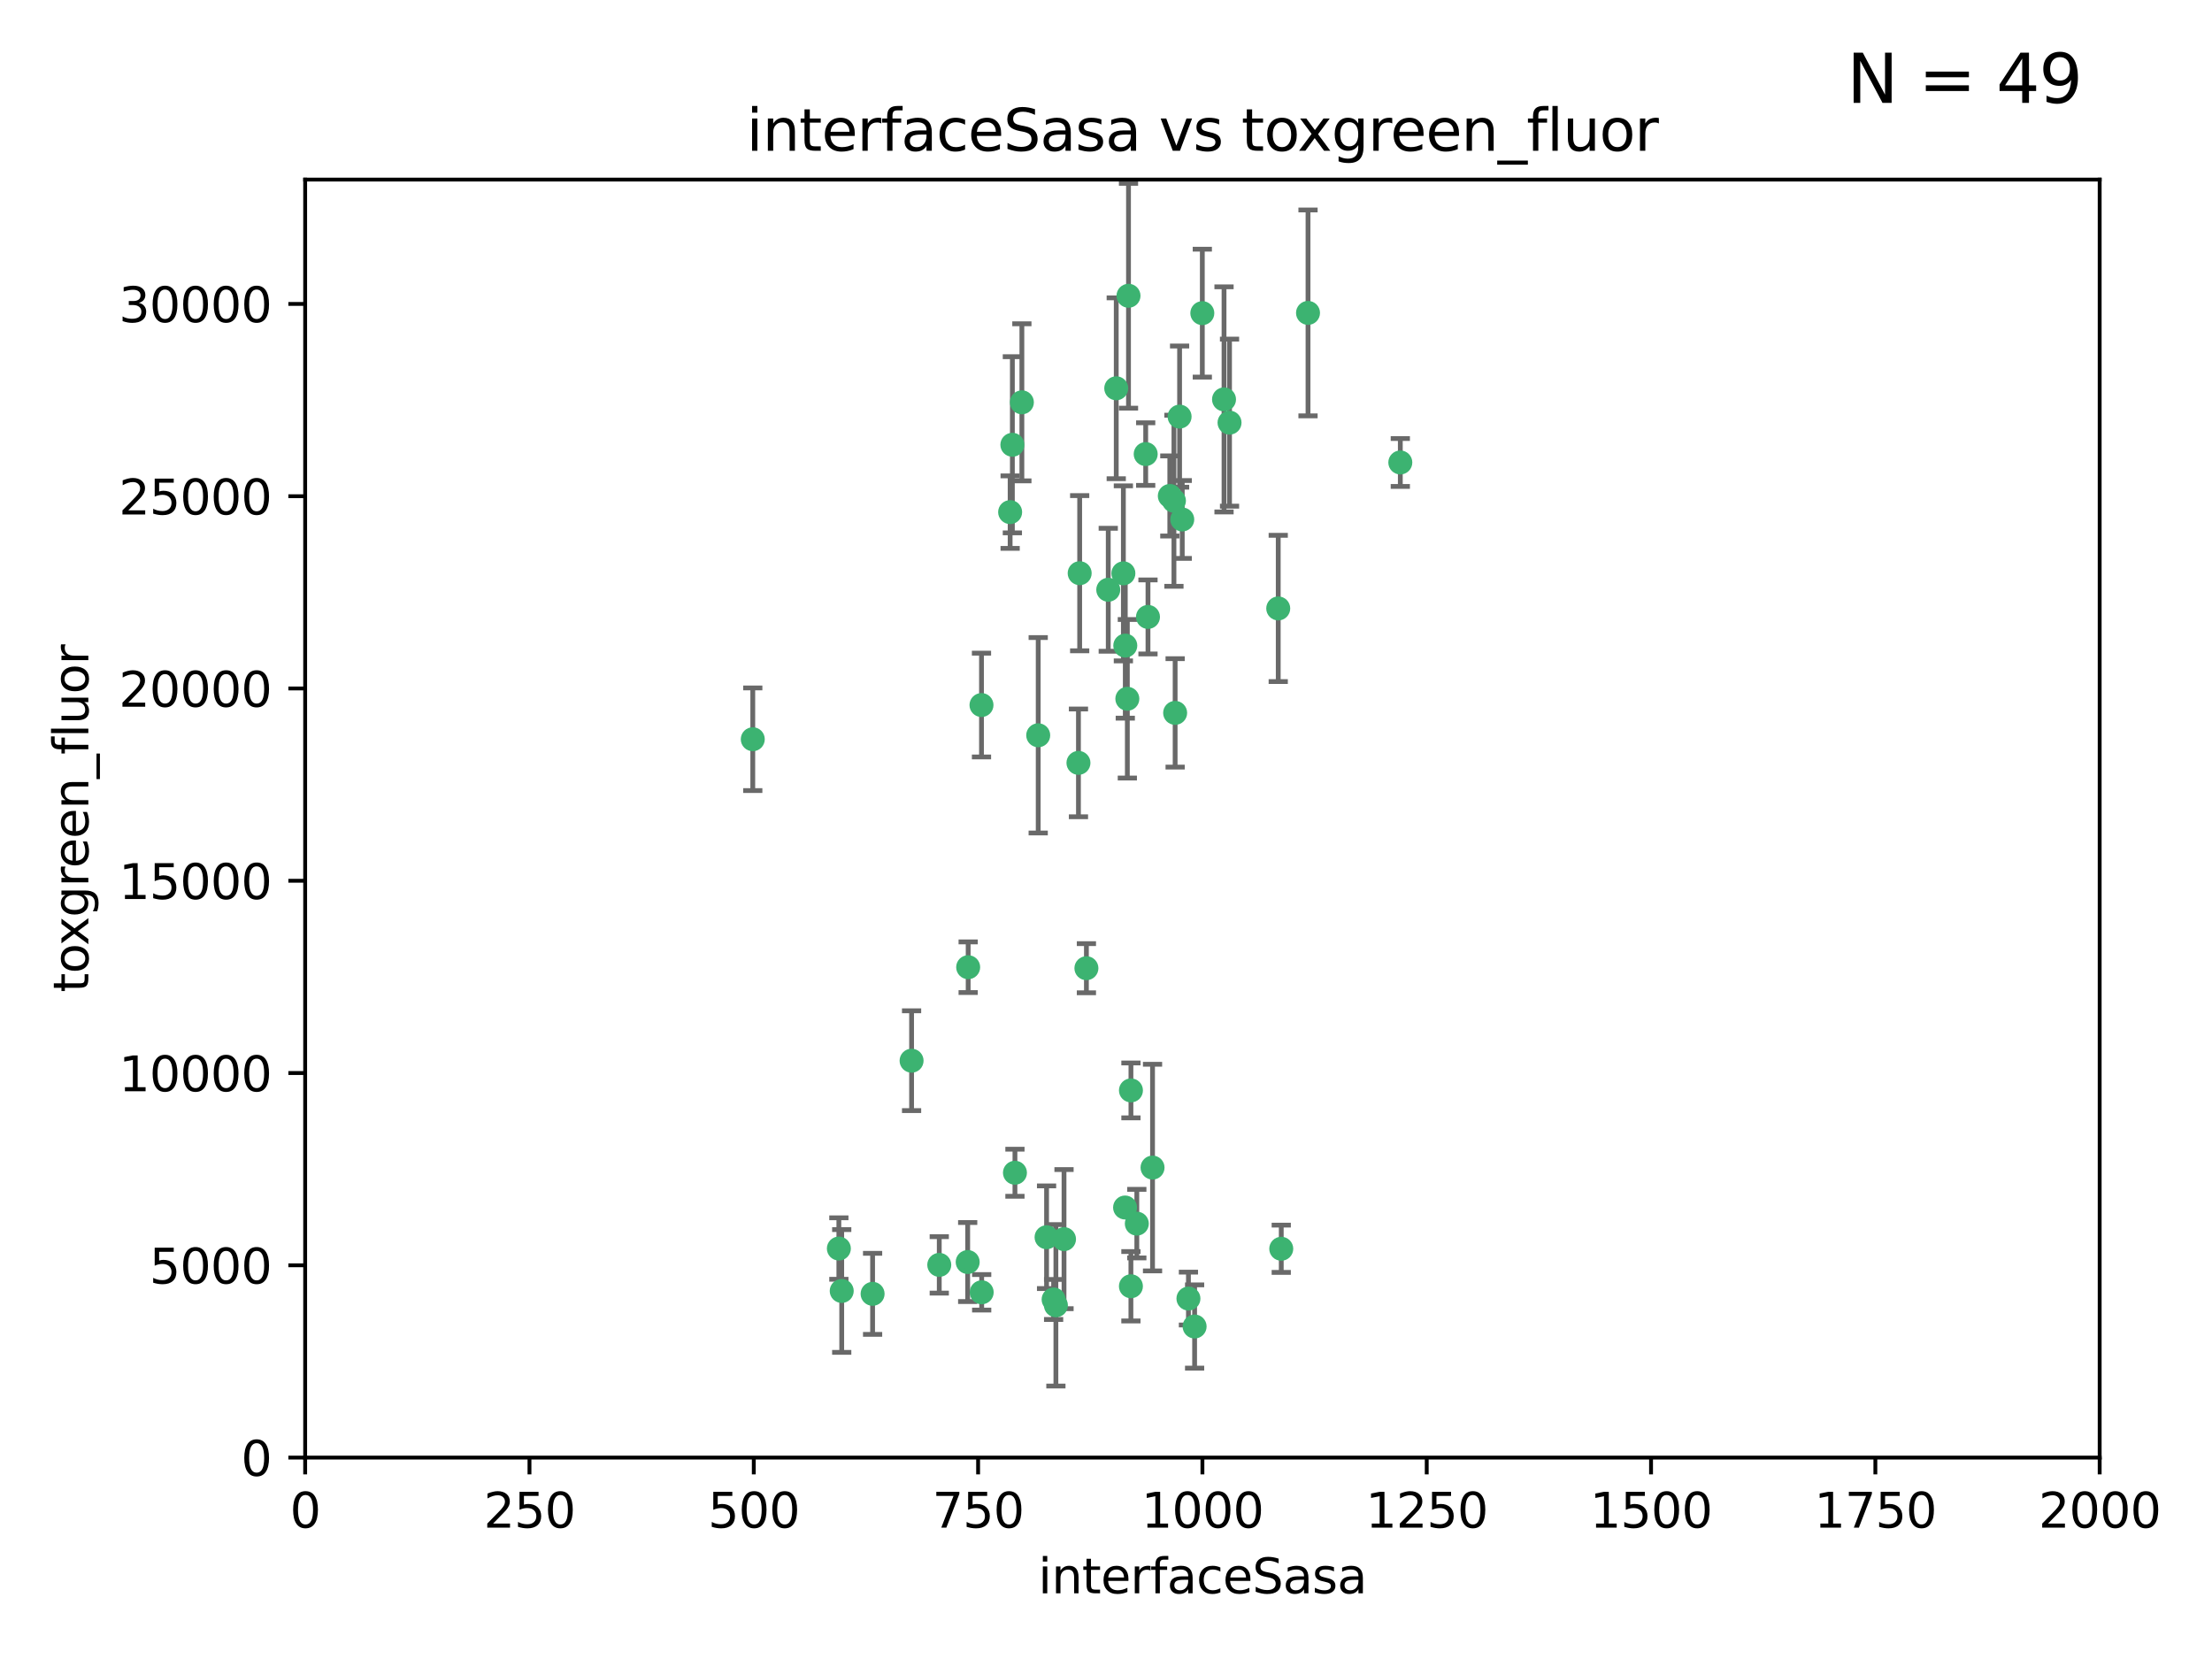 <?xml version="1.0" encoding="utf-8" standalone="no"?>
<!DOCTYPE svg PUBLIC "-//W3C//DTD SVG 1.1//EN"
  "http://www.w3.org/Graphics/SVG/1.1/DTD/svg11.dtd">
<svg xmlns:xlink="http://www.w3.org/1999/xlink" width="460.8pt" height="345.6pt" viewBox="0 0 460.8 345.6" xmlns="http://www.w3.org/2000/svg" version="1.1">
 <defs>
  <style type="text/css">*{stroke-linejoin: round; stroke-linecap: butt}</style>
 </defs>
 <g id="figure_1">
  <g id="patch_1">
   <path d="M 0 345.6 
L 460.8 345.6 
L 460.8 0 
L 0 0 
z
" style="fill: #ffffff"/>
  </g>
  <g id="axes_1">
   <g id="patch_2">
    <path d="M 63.571 303.64 
L 437.4 303.64 
L 437.4 37.411 
L 63.571 37.411 
z
" style="fill: #ffffff"/>
   </g>
   <g id="PathCollection_1">
    <defs>
     <path id="m3337dcfd67" d="M 0 1.118 
C 0.297 1.118 0.581 1 0.791 0.791 
C 1 0.581 1.118 0.297 1.118 0 
C 1.118 -0.297 1 -0.581 0.791 -0.791 
C 0.581 -1 0.297 -1.118 0 -1.118 
C -0.297 -1.118 -0.581 -1 -0.791 -0.791 
C -1 -0.581 -1.118 -0.297 -1.118 0 
C -1.118 0.297 -1 0.581 -0.791 0.791 
C -0.581 1 -0.297 1.118 0 1.118 
z
" style="stroke: #3cb371"/>
    </defs>
    <g clip-path="url(#p66c758001e)">
     <use xlink:href="#m3337dcfd67" x="243.693" y="103.319" style="fill: #3cb371; stroke: #3cb371"/>
     <use xlink:href="#m3337dcfd67" x="272.484" y="65.184" style="fill: #3cb371; stroke: #3cb371"/>
     <use xlink:href="#m3337dcfd67" x="234.418" y="134.491" style="fill: #3cb371; stroke: #3cb371"/>
     <use xlink:href="#m3337dcfd67" x="266.28" y="126.749" style="fill: #3cb371; stroke: #3cb371"/>
     <use xlink:href="#m3337dcfd67" x="254.987" y="83.201" style="fill: #3cb371; stroke: #3cb371"/>
     <use xlink:href="#m3337dcfd67" x="174.75" y="260.094" style="fill: #3cb371; stroke: #3cb371"/>
     <use xlink:href="#m3337dcfd67" x="212.875" y="83.811" style="fill: #3cb371; stroke: #3cb371"/>
     <use xlink:href="#m3337dcfd67" x="230.869" y="122.859" style="fill: #3cb371; stroke: #3cb371"/>
     <use xlink:href="#m3337dcfd67" x="246.284" y="108.214" style="fill: #3cb371; stroke: #3cb371"/>
     <use xlink:href="#m3337dcfd67" x="244.553" y="104.315" style="fill: #3cb371; stroke: #3cb371"/>
     <use xlink:href="#m3337dcfd67" x="235.088" y="61.614" style="fill: #3cb371; stroke: #3cb371"/>
     <use xlink:href="#m3337dcfd67" x="256.134" y="88.045" style="fill: #3cb371; stroke: #3cb371"/>
     <use xlink:href="#m3337dcfd67" x="232.534" y="80.887" style="fill: #3cb371; stroke: #3cb371"/>
     <use xlink:href="#m3337dcfd67" x="234.02" y="119.44" style="fill: #3cb371; stroke: #3cb371"/>
     <use xlink:href="#m3337dcfd67" x="238.669" y="94.593" style="fill: #3cb371; stroke: #3cb371"/>
     <use xlink:href="#m3337dcfd67" x="210.43" y="106.684" style="fill: #3cb371; stroke: #3cb371"/>
     <use xlink:href="#m3337dcfd67" x="226.319" y="201.695" style="fill: #3cb371; stroke: #3cb371"/>
     <use xlink:href="#m3337dcfd67" x="245.731" y="86.787" style="fill: #3cb371; stroke: #3cb371"/>
     <use xlink:href="#m3337dcfd67" x="266.908" y="260.14" style="fill: #3cb371; stroke: #3cb371"/>
     <use xlink:href="#m3337dcfd67" x="240.095" y="243.228" style="fill: #3cb371; stroke: #3cb371"/>
     <use xlink:href="#m3337dcfd67" x="291.711" y="96.341" style="fill: #3cb371; stroke: #3cb371"/>
     <use xlink:href="#m3337dcfd67" x="224.916" y="119.409" style="fill: #3cb371; stroke: #3cb371"/>
     <use xlink:href="#m3337dcfd67" x="250.465" y="65.233" style="fill: #3cb371; stroke: #3cb371"/>
     <use xlink:href="#m3337dcfd67" x="204.462" y="146.874" style="fill: #3cb371; stroke: #3cb371"/>
     <use xlink:href="#m3337dcfd67" x="201.688" y="201.487" style="fill: #3cb371; stroke: #3cb371"/>
     <use xlink:href="#m3337dcfd67" x="236.82" y="254.906" style="fill: #3cb371; stroke: #3cb371"/>
     <use xlink:href="#m3337dcfd67" x="224.662" y="158.921" style="fill: #3cb371; stroke: #3cb371"/>
     <use xlink:href="#m3337dcfd67" x="204.503" y="269.209" style="fill: #3cb371; stroke: #3cb371"/>
     <use xlink:href="#m3337dcfd67" x="234.375" y="251.547" style="fill: #3cb371; stroke: #3cb371"/>
     <use xlink:href="#m3337dcfd67" x="221.654" y="258.133" style="fill: #3cb371; stroke: #3cb371"/>
     <use xlink:href="#m3337dcfd67" x="195.666" y="263.497" style="fill: #3cb371; stroke: #3cb371"/>
     <use xlink:href="#m3337dcfd67" x="235.596" y="227.152" style="fill: #3cb371; stroke: #3cb371"/>
     <use xlink:href="#m3337dcfd67" x="247.573" y="270.514" style="fill: #3cb371; stroke: #3cb371"/>
     <use xlink:href="#m3337dcfd67" x="235.59" y="267.951" style="fill: #3cb371; stroke: #3cb371"/>
     <use xlink:href="#m3337dcfd67" x="201.587" y="262.903" style="fill: #3cb371; stroke: #3cb371"/>
     <use xlink:href="#m3337dcfd67" x="239.146" y="128.518" style="fill: #3cb371; stroke: #3cb371"/>
     <use xlink:href="#m3337dcfd67" x="219.488" y="270.703" style="fill: #3cb371; stroke: #3cb371"/>
     <use xlink:href="#m3337dcfd67" x="244.803" y="148.507" style="fill: #3cb371; stroke: #3cb371"/>
     <use xlink:href="#m3337dcfd67" x="216.278" y="153.171" style="fill: #3cb371; stroke: #3cb371"/>
     <use xlink:href="#m3337dcfd67" x="248.859" y="276.333" style="fill: #3cb371; stroke: #3cb371"/>
     <use xlink:href="#m3337dcfd67" x="219.963" y="271.92" style="fill: #3cb371; stroke: #3cb371"/>
     <use xlink:href="#m3337dcfd67" x="189.899" y="220.964" style="fill: #3cb371; stroke: #3cb371"/>
     <use xlink:href="#m3337dcfd67" x="175.346" y="268.93" style="fill: #3cb371; stroke: #3cb371"/>
     <use xlink:href="#m3337dcfd67" x="234.846" y="145.567" style="fill: #3cb371; stroke: #3cb371"/>
     <use xlink:href="#m3337dcfd67" x="210.895" y="92.655" style="fill: #3cb371; stroke: #3cb371"/>
     <use xlink:href="#m3337dcfd67" x="218.019" y="257.738" style="fill: #3cb371; stroke: #3cb371"/>
     <use xlink:href="#m3337dcfd67" x="211.432" y="244.305" style="fill: #3cb371; stroke: #3cb371"/>
     <use xlink:href="#m3337dcfd67" x="181.778" y="269.529" style="fill: #3cb371; stroke: #3cb371"/>
     <use xlink:href="#m3337dcfd67" x="156.817" y="153.996" style="fill: #3cb371; stroke: #3cb371"/>
    </g>
   </g>
   <g id="matplotlib.axis_1">
    <g id="xtick_1">
     <g id="line2d_1">
      <defs>
       <path id="mfd9b713980" d="M 0 0 
L 0 3.5 
" style="stroke: #000000; stroke-width: 0.8"/>
      </defs>
      <g>
       <use xlink:href="#mfd9b713980" x="63.571" y="303.64" style="stroke: #000000; stroke-width: 0.8"/>
      </g>
     </g>
     <g id="text_1">
      <!-- 0 -->
      <g transform="translate(60.39 318.238)scale(0.1 -0.1)">
       <defs>
        <path id="DejaVuSans-30" d="M 2034 4250 
Q 1547 4250 1301 3770 
Q 1056 3291 1056 2328 
Q 1056 1369 1301 889 
Q 1547 409 2034 409 
Q 2525 409 2770 889 
Q 3016 1369 3016 2328 
Q 3016 3291 2770 3770 
Q 2525 4250 2034 4250 
z
M 2034 4750 
Q 2819 4750 3233 4129 
Q 3647 3509 3647 2328 
Q 3647 1150 3233 529 
Q 2819 -91 2034 -91 
Q 1250 -91 836 529 
Q 422 1150 422 2328 
Q 422 3509 836 4129 
Q 1250 4750 2034 4750 
z
" transform="scale(0.016)"/>
       </defs>
       <use xlink:href="#DejaVuSans-30"/>
      </g>
     </g>
    </g>
    <g id="xtick_2">
     <g id="line2d_2">
      <g>
       <use xlink:href="#mfd9b713980" x="110.3" y="303.64" style="stroke: #000000; stroke-width: 0.8"/>
      </g>
     </g>
     <g id="text_2">
      <!-- 250 -->
      <g transform="translate(100.756 318.238)scale(0.1 -0.1)">
       <defs>
        <path id="DejaVuSans-32" d="M 1228 531 
L 3431 531 
L 3431 0 
L 469 0 
L 469 531 
Q 828 903 1448 1529 
Q 2069 2156 2228 2338 
Q 2531 2678 2651 2914 
Q 2772 3150 2772 3378 
Q 2772 3750 2511 3984 
Q 2250 4219 1831 4219 
Q 1534 4219 1204 4116 
Q 875 4013 500 3803 
L 500 4441 
Q 881 4594 1212 4672 
Q 1544 4750 1819 4750 
Q 2544 4750 2975 4387 
Q 3406 4025 3406 3419 
Q 3406 3131 3298 2873 
Q 3191 2616 2906 2266 
Q 2828 2175 2409 1742 
Q 1991 1309 1228 531 
z
" transform="scale(0.016)"/>
        <path id="DejaVuSans-35" d="M 691 4666 
L 3169 4666 
L 3169 4134 
L 1269 4134 
L 1269 2991 
Q 1406 3038 1543 3061 
Q 1681 3084 1819 3084 
Q 2600 3084 3056 2656 
Q 3513 2228 3513 1497 
Q 3513 744 3044 326 
Q 2575 -91 1722 -91 
Q 1428 -91 1123 -41 
Q 819 9 494 109 
L 494 744 
Q 775 591 1075 516 
Q 1375 441 1709 441 
Q 2250 441 2565 725 
Q 2881 1009 2881 1497 
Q 2881 1984 2565 2268 
Q 2250 2553 1709 2553 
Q 1456 2553 1204 2497 
Q 953 2441 691 2322 
L 691 4666 
z
" transform="scale(0.016)"/>
       </defs>
       <use xlink:href="#DejaVuSans-32"/>
       <use xlink:href="#DejaVuSans-35" x="63.623"/>
       <use xlink:href="#DejaVuSans-30" x="127.246"/>
      </g>
     </g>
    </g>
    <g id="xtick_3">
     <g id="line2d_3">
      <g>
       <use xlink:href="#mfd9b713980" x="157.028" y="303.64" style="stroke: #000000; stroke-width: 0.8"/>
      </g>
     </g>
     <g id="text_3">
      <!-- 500 -->
      <g transform="translate(147.485 318.238)scale(0.1 -0.1)">
       <use xlink:href="#DejaVuSans-35"/>
       <use xlink:href="#DejaVuSans-30" x="63.623"/>
       <use xlink:href="#DejaVuSans-30" x="127.246"/>
      </g>
     </g>
    </g>
    <g id="xtick_4">
     <g id="line2d_4">
      <g>
       <use xlink:href="#mfd9b713980" x="203.757" y="303.64" style="stroke: #000000; stroke-width: 0.8"/>
      </g>
     </g>
     <g id="text_4">
      <!-- 750 -->
      <g transform="translate(194.213 318.238)scale(0.1 -0.1)">
       <defs>
        <path id="DejaVuSans-37" d="M 525 4666 
L 3525 4666 
L 3525 4397 
L 1831 0 
L 1172 0 
L 2766 4134 
L 525 4134 
L 525 4666 
z
" transform="scale(0.016)"/>
       </defs>
       <use xlink:href="#DejaVuSans-37"/>
       <use xlink:href="#DejaVuSans-35" x="63.623"/>
       <use xlink:href="#DejaVuSans-30" x="127.246"/>
      </g>
     </g>
    </g>
    <g id="xtick_5">
     <g id="line2d_5">
      <g>
       <use xlink:href="#mfd9b713980" x="250.486" y="303.64" style="stroke: #000000; stroke-width: 0.8"/>
      </g>
     </g>
     <g id="text_5">
      <!-- 1000 -->
      <g transform="translate(237.761 318.238)scale(0.1 -0.1)">
       <defs>
        <path id="DejaVuSans-31" d="M 794 531 
L 1825 531 
L 1825 4091 
L 703 3866 
L 703 4441 
L 1819 4666 
L 2450 4666 
L 2450 531 
L 3481 531 
L 3481 0 
L 794 0 
L 794 531 
z
" transform="scale(0.016)"/>
       </defs>
       <use xlink:href="#DejaVuSans-31"/>
       <use xlink:href="#DejaVuSans-30" x="63.623"/>
       <use xlink:href="#DejaVuSans-30" x="127.246"/>
       <use xlink:href="#DejaVuSans-30" x="190.869"/>
      </g>
     </g>
    </g>
    <g id="xtick_6">
     <g id="line2d_6">
      <g>
       <use xlink:href="#mfd9b713980" x="297.214" y="303.64" style="stroke: #000000; stroke-width: 0.8"/>
      </g>
     </g>
     <g id="text_6">
      <!-- 1250 -->
      <g transform="translate(284.489 318.238)scale(0.1 -0.1)">
       <use xlink:href="#DejaVuSans-31"/>
       <use xlink:href="#DejaVuSans-32" x="63.623"/>
       <use xlink:href="#DejaVuSans-35" x="127.246"/>
       <use xlink:href="#DejaVuSans-30" x="190.869"/>
      </g>
     </g>
    </g>
    <g id="xtick_7">
     <g id="line2d_7">
      <g>
       <use xlink:href="#mfd9b713980" x="343.943" y="303.64" style="stroke: #000000; stroke-width: 0.8"/>
      </g>
     </g>
     <g id="text_7">
      <!-- 1500 -->
      <g transform="translate(331.218 318.238)scale(0.1 -0.1)">
       <use xlink:href="#DejaVuSans-31"/>
       <use xlink:href="#DejaVuSans-35" x="63.623"/>
       <use xlink:href="#DejaVuSans-30" x="127.246"/>
       <use xlink:href="#DejaVuSans-30" x="190.869"/>
      </g>
     </g>
    </g>
    <g id="xtick_8">
     <g id="line2d_8">
      <g>
       <use xlink:href="#mfd9b713980" x="390.671" y="303.64" style="stroke: #000000; stroke-width: 0.8"/>
      </g>
     </g>
     <g id="text_8">
      <!-- 1750 -->
      <g transform="translate(377.946 318.238)scale(0.1 -0.1)">
       <use xlink:href="#DejaVuSans-31"/>
       <use xlink:href="#DejaVuSans-37" x="63.623"/>
       <use xlink:href="#DejaVuSans-35" x="127.246"/>
       <use xlink:href="#DejaVuSans-30" x="190.869"/>
      </g>
     </g>
    </g>
    <g id="xtick_9">
     <g id="line2d_9">
      <g>
       <use xlink:href="#mfd9b713980" x="437.4" y="303.64" style="stroke: #000000; stroke-width: 0.8"/>
      </g>
     </g>
     <g id="text_9">
      <!-- 2000 -->
      <g transform="translate(424.675 318.238)scale(0.1 -0.1)">
       <use xlink:href="#DejaVuSans-32"/>
       <use xlink:href="#DejaVuSans-30" x="63.623"/>
       <use xlink:href="#DejaVuSans-30" x="127.246"/>
       <use xlink:href="#DejaVuSans-30" x="190.869"/>
      </g>
     </g>
    </g>
    <g id="text_10">
     <!-- interfaceSasa -->
     <g transform="translate(216.279 331.917)scale(0.1 -0.1)">
      <defs>
       <path id="DejaVuSans-69" d="M 603 3500 
L 1178 3500 
L 1178 0 
L 603 0 
L 603 3500 
z
M 603 4863 
L 1178 4863 
L 1178 4134 
L 603 4134 
L 603 4863 
z
" transform="scale(0.016)"/>
       <path id="DejaVuSans-6e" d="M 3513 2113 
L 3513 0 
L 2938 0 
L 2938 2094 
Q 2938 2591 2744 2837 
Q 2550 3084 2163 3084 
Q 1697 3084 1428 2787 
Q 1159 2491 1159 1978 
L 1159 0 
L 581 0 
L 581 3500 
L 1159 3500 
L 1159 2956 
Q 1366 3272 1645 3428 
Q 1925 3584 2291 3584 
Q 2894 3584 3203 3211 
Q 3513 2838 3513 2113 
z
" transform="scale(0.016)"/>
       <path id="DejaVuSans-74" d="M 1172 4494 
L 1172 3500 
L 2356 3500 
L 2356 3053 
L 1172 3053 
L 1172 1153 
Q 1172 725 1289 603 
Q 1406 481 1766 481 
L 2356 481 
L 2356 0 
L 1766 0 
Q 1100 0 847 248 
Q 594 497 594 1153 
L 594 3053 
L 172 3053 
L 172 3500 
L 594 3500 
L 594 4494 
L 1172 4494 
z
" transform="scale(0.016)"/>
       <path id="DejaVuSans-65" d="M 3597 1894 
L 3597 1613 
L 953 1613 
Q 991 1019 1311 708 
Q 1631 397 2203 397 
Q 2534 397 2845 478 
Q 3156 559 3463 722 
L 3463 178 
Q 3153 47 2828 -22 
Q 2503 -91 2169 -91 
Q 1331 -91 842 396 
Q 353 884 353 1716 
Q 353 2575 817 3079 
Q 1281 3584 2069 3584 
Q 2775 3584 3186 3129 
Q 3597 2675 3597 1894 
z
M 3022 2063 
Q 3016 2534 2758 2815 
Q 2500 3097 2075 3097 
Q 1594 3097 1305 2825 
Q 1016 2553 972 2059 
L 3022 2063 
z
" transform="scale(0.016)"/>
       <path id="DejaVuSans-72" d="M 2631 2963 
Q 2534 3019 2420 3045 
Q 2306 3072 2169 3072 
Q 1681 3072 1420 2755 
Q 1159 2438 1159 1844 
L 1159 0 
L 581 0 
L 581 3500 
L 1159 3500 
L 1159 2956 
Q 1341 3275 1631 3429 
Q 1922 3584 2338 3584 
Q 2397 3584 2469 3576 
Q 2541 3569 2628 3553 
L 2631 2963 
z
" transform="scale(0.016)"/>
       <path id="DejaVuSans-66" d="M 2375 4863 
L 2375 4384 
L 1825 4384 
Q 1516 4384 1395 4259 
Q 1275 4134 1275 3809 
L 1275 3500 
L 2222 3500 
L 2222 3053 
L 1275 3053 
L 1275 0 
L 697 0 
L 697 3053 
L 147 3053 
L 147 3500 
L 697 3500 
L 697 3744 
Q 697 4328 969 4595 
Q 1241 4863 1831 4863 
L 2375 4863 
z
" transform="scale(0.016)"/>
       <path id="DejaVuSans-61" d="M 2194 1759 
Q 1497 1759 1228 1600 
Q 959 1441 959 1056 
Q 959 750 1161 570 
Q 1363 391 1709 391 
Q 2188 391 2477 730 
Q 2766 1069 2766 1631 
L 2766 1759 
L 2194 1759 
z
M 3341 1997 
L 3341 0 
L 2766 0 
L 2766 531 
Q 2569 213 2275 61 
Q 1981 -91 1556 -91 
Q 1019 -91 701 211 
Q 384 513 384 1019 
Q 384 1609 779 1909 
Q 1175 2209 1959 2209 
L 2766 2209 
L 2766 2266 
Q 2766 2663 2505 2880 
Q 2244 3097 1772 3097 
Q 1472 3097 1187 3025 
Q 903 2953 641 2809 
L 641 3341 
Q 956 3463 1253 3523 
Q 1550 3584 1831 3584 
Q 2591 3584 2966 3190 
Q 3341 2797 3341 1997 
z
" transform="scale(0.016)"/>
       <path id="DejaVuSans-63" d="M 3122 3366 
L 3122 2828 
Q 2878 2963 2633 3030 
Q 2388 3097 2138 3097 
Q 1578 3097 1268 2742 
Q 959 2388 959 1747 
Q 959 1106 1268 751 
Q 1578 397 2138 397 
Q 2388 397 2633 464 
Q 2878 531 3122 666 
L 3122 134 
Q 2881 22 2623 -34 
Q 2366 -91 2075 -91 
Q 1284 -91 818 406 
Q 353 903 353 1747 
Q 353 2603 823 3093 
Q 1294 3584 2113 3584 
Q 2378 3584 2631 3529 
Q 2884 3475 3122 3366 
z
" transform="scale(0.016)"/>
       <path id="DejaVuSans-53" d="M 3425 4513 
L 3425 3897 
Q 3066 4069 2747 4153 
Q 2428 4238 2131 4238 
Q 1616 4238 1336 4038 
Q 1056 3838 1056 3469 
Q 1056 3159 1242 3001 
Q 1428 2844 1947 2747 
L 2328 2669 
Q 3034 2534 3370 2195 
Q 3706 1856 3706 1288 
Q 3706 609 3251 259 
Q 2797 -91 1919 -91 
Q 1588 -91 1214 -16 
Q 841 59 441 206 
L 441 856 
Q 825 641 1194 531 
Q 1563 422 1919 422 
Q 2459 422 2753 634 
Q 3047 847 3047 1241 
Q 3047 1584 2836 1778 
Q 2625 1972 2144 2069 
L 1759 2144 
Q 1053 2284 737 2584 
Q 422 2884 422 3419 
Q 422 4038 858 4394 
Q 1294 4750 2059 4750 
Q 2388 4750 2728 4690 
Q 3069 4631 3425 4513 
z
" transform="scale(0.016)"/>
       <path id="DejaVuSans-73" d="M 2834 3397 
L 2834 2853 
Q 2591 2978 2328 3040 
Q 2066 3103 1784 3103 
Q 1356 3103 1142 2972 
Q 928 2841 928 2578 
Q 928 2378 1081 2264 
Q 1234 2150 1697 2047 
L 1894 2003 
Q 2506 1872 2764 1633 
Q 3022 1394 3022 966 
Q 3022 478 2636 193 
Q 2250 -91 1575 -91 
Q 1294 -91 989 -36 
Q 684 19 347 128 
L 347 722 
Q 666 556 975 473 
Q 1284 391 1588 391 
Q 1994 391 2212 530 
Q 2431 669 2431 922 
Q 2431 1156 2273 1281 
Q 2116 1406 1581 1522 
L 1381 1569 
Q 847 1681 609 1914 
Q 372 2147 372 2553 
Q 372 3047 722 3315 
Q 1072 3584 1716 3584 
Q 2034 3584 2315 3537 
Q 2597 3491 2834 3397 
z
" transform="scale(0.016)"/>
      </defs>
      <use xlink:href="#DejaVuSans-69"/>
      <use xlink:href="#DejaVuSans-6e" x="27.783"/>
      <use xlink:href="#DejaVuSans-74" x="91.162"/>
      <use xlink:href="#DejaVuSans-65" x="130.371"/>
      <use xlink:href="#DejaVuSans-72" x="191.895"/>
      <use xlink:href="#DejaVuSans-66" x="233.008"/>
      <use xlink:href="#DejaVuSans-61" x="268.213"/>
      <use xlink:href="#DejaVuSans-63" x="329.492"/>
      <use xlink:href="#DejaVuSans-65" x="384.473"/>
      <use xlink:href="#DejaVuSans-53" x="445.996"/>
      <use xlink:href="#DejaVuSans-61" x="509.473"/>
      <use xlink:href="#DejaVuSans-73" x="570.752"/>
      <use xlink:href="#DejaVuSans-61" x="622.852"/>
     </g>
    </g>
   </g>
   <g id="matplotlib.axis_2">
    <g id="ytick_1">
     <g id="line2d_10">
      <defs>
       <path id="m61002da1c8" d="M 0 0 
L -3.5 0 
" style="stroke: #000000; stroke-width: 0.8"/>
      </defs>
      <g>
       <use xlink:href="#m61002da1c8" x="63.571" y="303.64" style="stroke: #000000; stroke-width: 0.8"/>
      </g>
     </g>
     <g id="text_11">
      <!-- 0 -->
      <g transform="translate(50.209 307.439)scale(0.1 -0.1)">
       <use xlink:href="#DejaVuSans-30"/>
      </g>
     </g>
    </g>
    <g id="ytick_2">
     <g id="line2d_11">
      <g>
       <use xlink:href="#m61002da1c8" x="63.571" y="263.586" style="stroke: #000000; stroke-width: 0.8"/>
      </g>
     </g>
     <g id="text_12">
      <!-- 5000 -->
      <g transform="translate(31.121 267.385)scale(0.1 -0.1)">
       <use xlink:href="#DejaVuSans-35"/>
       <use xlink:href="#DejaVuSans-30" x="63.623"/>
       <use xlink:href="#DejaVuSans-30" x="127.246"/>
       <use xlink:href="#DejaVuSans-30" x="190.869"/>
      </g>
     </g>
    </g>
    <g id="ytick_3">
     <g id="line2d_12">
      <g>
       <use xlink:href="#m61002da1c8" x="63.571" y="223.532" style="stroke: #000000; stroke-width: 0.8"/>
      </g>
     </g>
     <g id="text_13">
      <!-- 10000 -->
      <g transform="translate(24.759 227.331)scale(0.1 -0.1)">
       <use xlink:href="#DejaVuSans-31"/>
       <use xlink:href="#DejaVuSans-30" x="63.623"/>
       <use xlink:href="#DejaVuSans-30" x="127.246"/>
       <use xlink:href="#DejaVuSans-30" x="190.869"/>
       <use xlink:href="#DejaVuSans-30" x="254.492"/>
      </g>
     </g>
    </g>
    <g id="ytick_4">
     <g id="line2d_13">
      <g>
       <use xlink:href="#m61002da1c8" x="63.571" y="183.478" style="stroke: #000000; stroke-width: 0.8"/>
      </g>
     </g>
     <g id="text_14">
      <!-- 15000 -->
      <g transform="translate(24.759 187.278)scale(0.1 -0.1)">
       <use xlink:href="#DejaVuSans-31"/>
       <use xlink:href="#DejaVuSans-35" x="63.623"/>
       <use xlink:href="#DejaVuSans-30" x="127.246"/>
       <use xlink:href="#DejaVuSans-30" x="190.869"/>
       <use xlink:href="#DejaVuSans-30" x="254.492"/>
      </g>
     </g>
    </g>
    <g id="ytick_5">
     <g id="line2d_14">
      <g>
       <use xlink:href="#m61002da1c8" x="63.571" y="143.424" style="stroke: #000000; stroke-width: 0.8"/>
      </g>
     </g>
     <g id="text_15">
      <!-- 20000 -->
      <g transform="translate(24.759 147.224)scale(0.1 -0.1)">
       <use xlink:href="#DejaVuSans-32"/>
       <use xlink:href="#DejaVuSans-30" x="63.623"/>
       <use xlink:href="#DejaVuSans-30" x="127.246"/>
       <use xlink:href="#DejaVuSans-30" x="190.869"/>
       <use xlink:href="#DejaVuSans-30" x="254.492"/>
      </g>
     </g>
    </g>
    <g id="ytick_6">
     <g id="line2d_15">
      <g>
       <use xlink:href="#m61002da1c8" x="63.571" y="103.371" style="stroke: #000000; stroke-width: 0.8"/>
      </g>
     </g>
     <g id="text_16">
      <!-- 25000 -->
      <g transform="translate(24.759 107.17)scale(0.1 -0.1)">
       <use xlink:href="#DejaVuSans-32"/>
       <use xlink:href="#DejaVuSans-35" x="63.623"/>
       <use xlink:href="#DejaVuSans-30" x="127.246"/>
       <use xlink:href="#DejaVuSans-30" x="190.869"/>
       <use xlink:href="#DejaVuSans-30" x="254.492"/>
      </g>
     </g>
    </g>
    <g id="ytick_7">
     <g id="line2d_16">
      <g>
       <use xlink:href="#m61002da1c8" x="63.571" y="63.317" style="stroke: #000000; stroke-width: 0.8"/>
      </g>
     </g>
     <g id="text_17">
      <!-- 30000 -->
      <g transform="translate(24.759 67.116)scale(0.1 -0.1)">
       <defs>
        <path id="DejaVuSans-33" d="M 2597 2516 
Q 3050 2419 3304 2112 
Q 3559 1806 3559 1356 
Q 3559 666 3084 287 
Q 2609 -91 1734 -91 
Q 1441 -91 1130 -33 
Q 819 25 488 141 
L 488 750 
Q 750 597 1062 519 
Q 1375 441 1716 441 
Q 2309 441 2620 675 
Q 2931 909 2931 1356 
Q 2931 1769 2642 2001 
Q 2353 2234 1838 2234 
L 1294 2234 
L 1294 2753 
L 1863 2753 
Q 2328 2753 2575 2939 
Q 2822 3125 2822 3475 
Q 2822 3834 2567 4026 
Q 2313 4219 1838 4219 
Q 1578 4219 1281 4162 
Q 984 4106 628 3988 
L 628 4550 
Q 988 4650 1302 4700 
Q 1616 4750 1894 4750 
Q 2613 4750 3031 4423 
Q 3450 4097 3450 3541 
Q 3450 3153 3228 2886 
Q 3006 2619 2597 2516 
z
" transform="scale(0.016)"/>
       </defs>
       <use xlink:href="#DejaVuSans-33"/>
       <use xlink:href="#DejaVuSans-30" x="63.623"/>
       <use xlink:href="#DejaVuSans-30" x="127.246"/>
       <use xlink:href="#DejaVuSans-30" x="190.869"/>
       <use xlink:href="#DejaVuSans-30" x="254.492"/>
      </g>
     </g>
    </g>
    <g id="text_18">
     <!-- toxgreen_fluor -->
     <g transform="translate(18.401 206.72)rotate(-90)scale(0.1 -0.1)">
      <defs>
       <path id="DejaVuSans-6f" d="M 1959 3097 
Q 1497 3097 1228 2736 
Q 959 2375 959 1747 
Q 959 1119 1226 758 
Q 1494 397 1959 397 
Q 2419 397 2687 759 
Q 2956 1122 2956 1747 
Q 2956 2369 2687 2733 
Q 2419 3097 1959 3097 
z
M 1959 3584 
Q 2709 3584 3137 3096 
Q 3566 2609 3566 1747 
Q 3566 888 3137 398 
Q 2709 -91 1959 -91 
Q 1206 -91 779 398 
Q 353 888 353 1747 
Q 353 2609 779 3096 
Q 1206 3584 1959 3584 
z
" transform="scale(0.016)"/>
       <path id="DejaVuSans-78" d="M 3513 3500 
L 2247 1797 
L 3578 0 
L 2900 0 
L 1881 1375 
L 863 0 
L 184 0 
L 1544 1831 
L 300 3500 
L 978 3500 
L 1906 2253 
L 2834 3500 
L 3513 3500 
z
" transform="scale(0.016)"/>
       <path id="DejaVuSans-67" d="M 2906 1791 
Q 2906 2416 2648 2759 
Q 2391 3103 1925 3103 
Q 1463 3103 1205 2759 
Q 947 2416 947 1791 
Q 947 1169 1205 825 
Q 1463 481 1925 481 
Q 2391 481 2648 825 
Q 2906 1169 2906 1791 
z
M 3481 434 
Q 3481 -459 3084 -895 
Q 2688 -1331 1869 -1331 
Q 1566 -1331 1297 -1286 
Q 1028 -1241 775 -1147 
L 775 -588 
Q 1028 -725 1275 -790 
Q 1522 -856 1778 -856 
Q 2344 -856 2625 -561 
Q 2906 -266 2906 331 
L 2906 616 
Q 2728 306 2450 153 
Q 2172 0 1784 0 
Q 1141 0 747 490 
Q 353 981 353 1791 
Q 353 2603 747 3093 
Q 1141 3584 1784 3584 
Q 2172 3584 2450 3431 
Q 2728 3278 2906 2969 
L 2906 3500 
L 3481 3500 
L 3481 434 
z
" transform="scale(0.016)"/>
       <path id="DejaVuSans-5f" d="M 3263 -1063 
L 3263 -1509 
L -63 -1509 
L -63 -1063 
L 3263 -1063 
z
" transform="scale(0.016)"/>
       <path id="DejaVuSans-6c" d="M 603 4863 
L 1178 4863 
L 1178 0 
L 603 0 
L 603 4863 
z
" transform="scale(0.016)"/>
       <path id="DejaVuSans-75" d="M 544 1381 
L 544 3500 
L 1119 3500 
L 1119 1403 
Q 1119 906 1312 657 
Q 1506 409 1894 409 
Q 2359 409 2629 706 
Q 2900 1003 2900 1516 
L 2900 3500 
L 3475 3500 
L 3475 0 
L 2900 0 
L 2900 538 
Q 2691 219 2414 64 
Q 2138 -91 1772 -91 
Q 1169 -91 856 284 
Q 544 659 544 1381 
z
M 1991 3584 
L 1991 3584 
z
" transform="scale(0.016)"/>
      </defs>
      <use xlink:href="#DejaVuSans-74"/>
      <use xlink:href="#DejaVuSans-6f" x="39.209"/>
      <use xlink:href="#DejaVuSans-78" x="97.266"/>
      <use xlink:href="#DejaVuSans-67" x="156.445"/>
      <use xlink:href="#DejaVuSans-72" x="219.922"/>
      <use xlink:href="#DejaVuSans-65" x="258.785"/>
      <use xlink:href="#DejaVuSans-65" x="320.309"/>
      <use xlink:href="#DejaVuSans-6e" x="381.832"/>
      <use xlink:href="#DejaVuSans-5f" x="445.211"/>
      <use xlink:href="#DejaVuSans-66" x="495.211"/>
      <use xlink:href="#DejaVuSans-6c" x="530.416"/>
      <use xlink:href="#DejaVuSans-75" x="558.199"/>
      <use xlink:href="#DejaVuSans-6f" x="621.578"/>
      <use xlink:href="#DejaVuSans-72" x="682.76"/>
     </g>
    </g>
   </g>
   <g id="LineCollection_1">
    <path d="M 243.693 111.662 
L 243.693 94.976 
" clip-path="url(#p66c758001e)" style="fill: none; stroke: #696969"/>
    <path d="M 272.484 86.629 
L 272.484 43.739 
" clip-path="url(#p66c758001e)" style="fill: none; stroke: #696969"/>
    <path d="M 234.418 149.606 
L 234.418 119.375 
" clip-path="url(#p66c758001e)" style="fill: none; stroke: #696969"/>
    <path d="M 266.28 141.983 
L 266.28 111.515 
" clip-path="url(#p66c758001e)" style="fill: none; stroke: #696969"/>
    <path d="M 254.987 106.648 
L 254.987 59.753 
" clip-path="url(#p66c758001e)" style="fill: none; stroke: #696969"/>
    <path d="M 174.75 266.497 
L 174.75 253.692 
" clip-path="url(#p66c758001e)" style="fill: none; stroke: #696969"/>
    <path d="M 212.875 100.173 
L 212.875 67.45 
" clip-path="url(#p66c758001e)" style="fill: none; stroke: #696969"/>
    <path d="M 230.869 135.667 
L 230.869 110.051 
" clip-path="url(#p66c758001e)" style="fill: none; stroke: #696969"/>
    <path d="M 246.284 116.326 
L 246.284 100.101 
" clip-path="url(#p66c758001e)" style="fill: none; stroke: #696969"/>
    <path d="M 244.553 122.133 
L 244.553 86.497 
" clip-path="url(#p66c758001e)" style="fill: none; stroke: #696969"/>
    <path d="M 235.088 85.029 
L 235.088 38.199 
" clip-path="url(#p66c758001e)" style="fill: none; stroke: #696969"/>
    <path d="M 256.134 105.444 
L 256.134 70.646 
" clip-path="url(#p66c758001e)" style="fill: none; stroke: #696969"/>
    <path d="M 232.534 99.727 
L 232.534 62.047 
" clip-path="url(#p66c758001e)" style="fill: none; stroke: #696969"/>
    <path d="M 234.02 137.675 
L 234.02 101.206 
" clip-path="url(#p66c758001e)" style="fill: none; stroke: #696969"/>
    <path d="M 238.669 101.108 
L 238.669 88.078 
" clip-path="url(#p66c758001e)" style="fill: none; stroke: #696969"/>
    <path d="M 210.43 114.235 
L 210.43 99.134 
" clip-path="url(#p66c758001e)" style="fill: none; stroke: #696969"/>
    <path d="M 226.319 206.809 
L 226.319 196.58 
" clip-path="url(#p66c758001e)" style="fill: none; stroke: #696969"/>
    <path d="M 245.731 101.495 
L 245.731 72.08 
" clip-path="url(#p66c758001e)" style="fill: none; stroke: #696969"/>
    <path d="M 266.908 265.065 
L 266.908 255.214 
" clip-path="url(#p66c758001e)" style="fill: none; stroke: #696969"/>
    <path d="M 240.095 264.748 
L 240.095 221.708 
" clip-path="url(#p66c758001e)" style="fill: none; stroke: #696969"/>
    <path d="M 291.711 101.329 
L 291.711 91.353 
" clip-path="url(#p66c758001e)" style="fill: none; stroke: #696969"/>
    <path d="M 224.916 135.574 
L 224.916 103.243 
" clip-path="url(#p66c758001e)" style="fill: none; stroke: #696969"/>
    <path d="M 250.465 78.556 
L 250.465 51.911 
" clip-path="url(#p66c758001e)" style="fill: none; stroke: #696969"/>
    <path d="M 204.462 157.684 
L 204.462 136.065 
" clip-path="url(#p66c758001e)" style="fill: none; stroke: #696969"/>
    <path d="M 201.688 206.761 
L 201.688 196.213 
" clip-path="url(#p66c758001e)" style="fill: none; stroke: #696969"/>
    <path d="M 236.82 262.048 
L 236.82 247.764 
" clip-path="url(#p66c758001e)" style="fill: none; stroke: #696969"/>
    <path d="M 224.662 170.147 
L 224.662 147.694 
" clip-path="url(#p66c758001e)" style="fill: none; stroke: #696969"/>
    <path d="M 204.503 272.908 
L 204.503 265.511 
" clip-path="url(#p66c758001e)" style="fill: none; stroke: #696969"/>
    <path d="M 234.375 252.228 
L 234.375 250.867 
" clip-path="url(#p66c758001e)" style="fill: none; stroke: #696969"/>
    <path d="M 221.654 272.621 
L 221.654 243.644 
" clip-path="url(#p66c758001e)" style="fill: none; stroke: #696969"/>
    <path d="M 195.666 269.377 
L 195.666 257.616 
" clip-path="url(#p66c758001e)" style="fill: none; stroke: #696969"/>
    <path d="M 235.596 232.87 
L 235.596 221.434 
" clip-path="url(#p66c758001e)" style="fill: none; stroke: #696969"/>
    <path d="M 247.573 276.02 
L 247.573 265.008 
" clip-path="url(#p66c758001e)" style="fill: none; stroke: #696969"/>
    <path d="M 235.59 275.179 
L 235.59 260.723 
" clip-path="url(#p66c758001e)" style="fill: none; stroke: #696969"/>
    <path d="M 201.587 271.133 
L 201.587 254.673 
" clip-path="url(#p66c758001e)" style="fill: none; stroke: #696969"/>
    <path d="M 239.146 136.228 
L 239.146 120.808 
" clip-path="url(#p66c758001e)" style="fill: none; stroke: #696969"/>
    <path d="M 219.488 274.871 
L 219.488 266.536 
" clip-path="url(#p66c758001e)" style="fill: none; stroke: #696969"/>
    <path d="M 244.803 159.798 
L 244.803 137.216 
" clip-path="url(#p66c758001e)" style="fill: none; stroke: #696969"/>
    <path d="M 216.278 173.526 
L 216.278 132.815 
" clip-path="url(#p66c758001e)" style="fill: none; stroke: #696969"/>
    <path d="M 248.859 285.006 
L 248.859 267.659 
" clip-path="url(#p66c758001e)" style="fill: none; stroke: #696969"/>
    <path d="M 219.963 288.737 
L 219.963 255.103 
" clip-path="url(#p66c758001e)" style="fill: none; stroke: #696969"/>
    <path d="M 189.899 231.359 
L 189.899 210.569 
" clip-path="url(#p66c758001e)" style="fill: none; stroke: #696969"/>
    <path d="M 175.346 281.718 
L 175.346 256.142 
" clip-path="url(#p66c758001e)" style="fill: none; stroke: #696969"/>
    <path d="M 234.846 162.081 
L 234.846 129.053 
" clip-path="url(#p66c758001e)" style="fill: none; stroke: #696969"/>
    <path d="M 210.895 111.003 
L 210.895 74.306 
" clip-path="url(#p66c758001e)" style="fill: none; stroke: #696969"/>
    <path d="M 218.019 268.432 
L 218.019 247.045 
" clip-path="url(#p66c758001e)" style="fill: none; stroke: #696969"/>
    <path d="M 211.432 249.207 
L 211.432 239.402 
" clip-path="url(#p66c758001e)" style="fill: none; stroke: #696969"/>
    <path d="M 181.778 277.972 
L 181.778 261.086 
" clip-path="url(#p66c758001e)" style="fill: none; stroke: #696969"/>
    <path d="M 156.817 164.686 
L 156.817 143.305 
" clip-path="url(#p66c758001e)" style="fill: none; stroke: #696969"/>
   </g>
   <g id="line2d_17">
    <defs>
     <path id="m7d0e0aa7cd" d="M 2 0 
L -2 -0 
" style="stroke: #696969"/>
    </defs>
    <g clip-path="url(#p66c758001e)">
     <use xlink:href="#m7d0e0aa7cd" x="243.693" y="111.662" style="fill: #696969; stroke: #696969"/>
     <use xlink:href="#m7d0e0aa7cd" x="272.484" y="86.629" style="fill: #696969; stroke: #696969"/>
     <use xlink:href="#m7d0e0aa7cd" x="234.418" y="149.606" style="fill: #696969; stroke: #696969"/>
     <use xlink:href="#m7d0e0aa7cd" x="266.28" y="141.983" style="fill: #696969; stroke: #696969"/>
     <use xlink:href="#m7d0e0aa7cd" x="254.987" y="106.648" style="fill: #696969; stroke: #696969"/>
     <use xlink:href="#m7d0e0aa7cd" x="174.75" y="266.497" style="fill: #696969; stroke: #696969"/>
     <use xlink:href="#m7d0e0aa7cd" x="212.875" y="100.173" style="fill: #696969; stroke: #696969"/>
     <use xlink:href="#m7d0e0aa7cd" x="230.869" y="135.667" style="fill: #696969; stroke: #696969"/>
     <use xlink:href="#m7d0e0aa7cd" x="246.284" y="116.326" style="fill: #696969; stroke: #696969"/>
     <use xlink:href="#m7d0e0aa7cd" x="244.553" y="122.133" style="fill: #696969; stroke: #696969"/>
     <use xlink:href="#m7d0e0aa7cd" x="235.088" y="85.029" style="fill: #696969; stroke: #696969"/>
     <use xlink:href="#m7d0e0aa7cd" x="256.134" y="105.444" style="fill: #696969; stroke: #696969"/>
     <use xlink:href="#m7d0e0aa7cd" x="232.534" y="99.727" style="fill: #696969; stroke: #696969"/>
     <use xlink:href="#m7d0e0aa7cd" x="234.02" y="137.675" style="fill: #696969; stroke: #696969"/>
     <use xlink:href="#m7d0e0aa7cd" x="238.669" y="101.108" style="fill: #696969; stroke: #696969"/>
     <use xlink:href="#m7d0e0aa7cd" x="210.43" y="114.235" style="fill: #696969; stroke: #696969"/>
     <use xlink:href="#m7d0e0aa7cd" x="226.319" y="206.809" style="fill: #696969; stroke: #696969"/>
     <use xlink:href="#m7d0e0aa7cd" x="245.731" y="101.495" style="fill: #696969; stroke: #696969"/>
     <use xlink:href="#m7d0e0aa7cd" x="266.908" y="265.065" style="fill: #696969; stroke: #696969"/>
     <use xlink:href="#m7d0e0aa7cd" x="240.095" y="264.748" style="fill: #696969; stroke: #696969"/>
     <use xlink:href="#m7d0e0aa7cd" x="291.711" y="101.329" style="fill: #696969; stroke: #696969"/>
     <use xlink:href="#m7d0e0aa7cd" x="224.916" y="135.574" style="fill: #696969; stroke: #696969"/>
     <use xlink:href="#m7d0e0aa7cd" x="250.465" y="78.556" style="fill: #696969; stroke: #696969"/>
     <use xlink:href="#m7d0e0aa7cd" x="204.462" y="157.684" style="fill: #696969; stroke: #696969"/>
     <use xlink:href="#m7d0e0aa7cd" x="201.688" y="206.761" style="fill: #696969; stroke: #696969"/>
     <use xlink:href="#m7d0e0aa7cd" x="236.82" y="262.048" style="fill: #696969; stroke: #696969"/>
     <use xlink:href="#m7d0e0aa7cd" x="224.662" y="170.147" style="fill: #696969; stroke: #696969"/>
     <use xlink:href="#m7d0e0aa7cd" x="204.503" y="272.908" style="fill: #696969; stroke: #696969"/>
     <use xlink:href="#m7d0e0aa7cd" x="234.375" y="252.228" style="fill: #696969; stroke: #696969"/>
     <use xlink:href="#m7d0e0aa7cd" x="221.654" y="272.621" style="fill: #696969; stroke: #696969"/>
     <use xlink:href="#m7d0e0aa7cd" x="195.666" y="269.377" style="fill: #696969; stroke: #696969"/>
     <use xlink:href="#m7d0e0aa7cd" x="235.596" y="232.87" style="fill: #696969; stroke: #696969"/>
     <use xlink:href="#m7d0e0aa7cd" x="247.573" y="276.02" style="fill: #696969; stroke: #696969"/>
     <use xlink:href="#m7d0e0aa7cd" x="235.59" y="275.179" style="fill: #696969; stroke: #696969"/>
     <use xlink:href="#m7d0e0aa7cd" x="201.587" y="271.133" style="fill: #696969; stroke: #696969"/>
     <use xlink:href="#m7d0e0aa7cd" x="239.146" y="136.228" style="fill: #696969; stroke: #696969"/>
     <use xlink:href="#m7d0e0aa7cd" x="219.488" y="274.871" style="fill: #696969; stroke: #696969"/>
     <use xlink:href="#m7d0e0aa7cd" x="244.803" y="159.798" style="fill: #696969; stroke: #696969"/>
     <use xlink:href="#m7d0e0aa7cd" x="216.278" y="173.526" style="fill: #696969; stroke: #696969"/>
     <use xlink:href="#m7d0e0aa7cd" x="248.859" y="285.006" style="fill: #696969; stroke: #696969"/>
     <use xlink:href="#m7d0e0aa7cd" x="219.963" y="288.737" style="fill: #696969; stroke: #696969"/>
     <use xlink:href="#m7d0e0aa7cd" x="189.899" y="231.359" style="fill: #696969; stroke: #696969"/>
     <use xlink:href="#m7d0e0aa7cd" x="175.346" y="281.718" style="fill: #696969; stroke: #696969"/>
     <use xlink:href="#m7d0e0aa7cd" x="234.846" y="162.081" style="fill: #696969; stroke: #696969"/>
     <use xlink:href="#m7d0e0aa7cd" x="210.895" y="111.003" style="fill: #696969; stroke: #696969"/>
     <use xlink:href="#m7d0e0aa7cd" x="218.019" y="268.432" style="fill: #696969; stroke: #696969"/>
     <use xlink:href="#m7d0e0aa7cd" x="211.432" y="249.207" style="fill: #696969; stroke: #696969"/>
     <use xlink:href="#m7d0e0aa7cd" x="181.778" y="277.972" style="fill: #696969; stroke: #696969"/>
     <use xlink:href="#m7d0e0aa7cd" x="156.817" y="164.686" style="fill: #696969; stroke: #696969"/>
    </g>
   </g>
   <g id="line2d_18">
    <g clip-path="url(#p66c758001e)">
     <use xlink:href="#m7d0e0aa7cd" x="243.693" y="94.976" style="fill: #696969; stroke: #696969"/>
     <use xlink:href="#m7d0e0aa7cd" x="272.484" y="43.739" style="fill: #696969; stroke: #696969"/>
     <use xlink:href="#m7d0e0aa7cd" x="234.418" y="119.375" style="fill: #696969; stroke: #696969"/>
     <use xlink:href="#m7d0e0aa7cd" x="266.28" y="111.515" style="fill: #696969; stroke: #696969"/>
     <use xlink:href="#m7d0e0aa7cd" x="254.987" y="59.753" style="fill: #696969; stroke: #696969"/>
     <use xlink:href="#m7d0e0aa7cd" x="174.75" y="253.692" style="fill: #696969; stroke: #696969"/>
     <use xlink:href="#m7d0e0aa7cd" x="212.875" y="67.45" style="fill: #696969; stroke: #696969"/>
     <use xlink:href="#m7d0e0aa7cd" x="230.869" y="110.051" style="fill: #696969; stroke: #696969"/>
     <use xlink:href="#m7d0e0aa7cd" x="246.284" y="100.101" style="fill: #696969; stroke: #696969"/>
     <use xlink:href="#m7d0e0aa7cd" x="244.553" y="86.497" style="fill: #696969; stroke: #696969"/>
     <use xlink:href="#m7d0e0aa7cd" x="235.088" y="38.199" style="fill: #696969; stroke: #696969"/>
     <use xlink:href="#m7d0e0aa7cd" x="256.134" y="70.646" style="fill: #696969; stroke: #696969"/>
     <use xlink:href="#m7d0e0aa7cd" x="232.534" y="62.047" style="fill: #696969; stroke: #696969"/>
     <use xlink:href="#m7d0e0aa7cd" x="234.02" y="101.206" style="fill: #696969; stroke: #696969"/>
     <use xlink:href="#m7d0e0aa7cd" x="238.669" y="88.078" style="fill: #696969; stroke: #696969"/>
     <use xlink:href="#m7d0e0aa7cd" x="210.43" y="99.134" style="fill: #696969; stroke: #696969"/>
     <use xlink:href="#m7d0e0aa7cd" x="226.319" y="196.58" style="fill: #696969; stroke: #696969"/>
     <use xlink:href="#m7d0e0aa7cd" x="245.731" y="72.08" style="fill: #696969; stroke: #696969"/>
     <use xlink:href="#m7d0e0aa7cd" x="266.908" y="255.214" style="fill: #696969; stroke: #696969"/>
     <use xlink:href="#m7d0e0aa7cd" x="240.095" y="221.708" style="fill: #696969; stroke: #696969"/>
     <use xlink:href="#m7d0e0aa7cd" x="291.711" y="91.353" style="fill: #696969; stroke: #696969"/>
     <use xlink:href="#m7d0e0aa7cd" x="224.916" y="103.243" style="fill: #696969; stroke: #696969"/>
     <use xlink:href="#m7d0e0aa7cd" x="250.465" y="51.911" style="fill: #696969; stroke: #696969"/>
     <use xlink:href="#m7d0e0aa7cd" x="204.462" y="136.065" style="fill: #696969; stroke: #696969"/>
     <use xlink:href="#m7d0e0aa7cd" x="201.688" y="196.213" style="fill: #696969; stroke: #696969"/>
     <use xlink:href="#m7d0e0aa7cd" x="236.82" y="247.764" style="fill: #696969; stroke: #696969"/>
     <use xlink:href="#m7d0e0aa7cd" x="224.662" y="147.694" style="fill: #696969; stroke: #696969"/>
     <use xlink:href="#m7d0e0aa7cd" x="204.503" y="265.511" style="fill: #696969; stroke: #696969"/>
     <use xlink:href="#m7d0e0aa7cd" x="234.375" y="250.867" style="fill: #696969; stroke: #696969"/>
     <use xlink:href="#m7d0e0aa7cd" x="221.654" y="243.644" style="fill: #696969; stroke: #696969"/>
     <use xlink:href="#m7d0e0aa7cd" x="195.666" y="257.616" style="fill: #696969; stroke: #696969"/>
     <use xlink:href="#m7d0e0aa7cd" x="235.596" y="221.434" style="fill: #696969; stroke: #696969"/>
     <use xlink:href="#m7d0e0aa7cd" x="247.573" y="265.008" style="fill: #696969; stroke: #696969"/>
     <use xlink:href="#m7d0e0aa7cd" x="235.59" y="260.723" style="fill: #696969; stroke: #696969"/>
     <use xlink:href="#m7d0e0aa7cd" x="201.587" y="254.673" style="fill: #696969; stroke: #696969"/>
     <use xlink:href="#m7d0e0aa7cd" x="239.146" y="120.808" style="fill: #696969; stroke: #696969"/>
     <use xlink:href="#m7d0e0aa7cd" x="219.488" y="266.536" style="fill: #696969; stroke: #696969"/>
     <use xlink:href="#m7d0e0aa7cd" x="244.803" y="137.216" style="fill: #696969; stroke: #696969"/>
     <use xlink:href="#m7d0e0aa7cd" x="216.278" y="132.815" style="fill: #696969; stroke: #696969"/>
     <use xlink:href="#m7d0e0aa7cd" x="248.859" y="267.659" style="fill: #696969; stroke: #696969"/>
     <use xlink:href="#m7d0e0aa7cd" x="219.963" y="255.103" style="fill: #696969; stroke: #696969"/>
     <use xlink:href="#m7d0e0aa7cd" x="189.899" y="210.569" style="fill: #696969; stroke: #696969"/>
     <use xlink:href="#m7d0e0aa7cd" x="175.346" y="256.142" style="fill: #696969; stroke: #696969"/>
     <use xlink:href="#m7d0e0aa7cd" x="234.846" y="129.053" style="fill: #696969; stroke: #696969"/>
     <use xlink:href="#m7d0e0aa7cd" x="210.895" y="74.306" style="fill: #696969; stroke: #696969"/>
     <use xlink:href="#m7d0e0aa7cd" x="218.019" y="247.045" style="fill: #696969; stroke: #696969"/>
     <use xlink:href="#m7d0e0aa7cd" x="211.432" y="239.402" style="fill: #696969; stroke: #696969"/>
     <use xlink:href="#m7d0e0aa7cd" x="181.778" y="261.086" style="fill: #696969; stroke: #696969"/>
     <use xlink:href="#m7d0e0aa7cd" x="156.817" y="143.305" style="fill: #696969; stroke: #696969"/>
    </g>
   </g>
   <g id="line2d_19">
    <defs>
     <path id="mfa28af5e6f" d="M 0 2 
C 0.53 2 1.039 1.789 1.414 1.414 
C 1.789 1.039 2 0.53 2 0 
C 2 -0.53 1.789 -1.039 1.414 -1.414 
C 1.039 -1.789 0.53 -2 0 -2 
C -0.53 -2 -1.039 -1.789 -1.414 -1.414 
C -1.789 -1.039 -2 -0.53 -2 0 
C -2 0.53 -1.789 1.039 -1.414 1.414 
C -1.039 1.789 -0.53 2 0 2 
z
" style="stroke: #3cb371"/>
    </defs>
    <g clip-path="url(#p66c758001e)">
     <use xlink:href="#mfa28af5e6f" x="243.693" y="103.319" style="fill: #3cb371; stroke: #3cb371"/>
     <use xlink:href="#mfa28af5e6f" x="272.484" y="65.184" style="fill: #3cb371; stroke: #3cb371"/>
     <use xlink:href="#mfa28af5e6f" x="234.418" y="134.491" style="fill: #3cb371; stroke: #3cb371"/>
     <use xlink:href="#mfa28af5e6f" x="266.28" y="126.749" style="fill: #3cb371; stroke: #3cb371"/>
     <use xlink:href="#mfa28af5e6f" x="254.987" y="83.201" style="fill: #3cb371; stroke: #3cb371"/>
     <use xlink:href="#mfa28af5e6f" x="174.75" y="260.094" style="fill: #3cb371; stroke: #3cb371"/>
     <use xlink:href="#mfa28af5e6f" x="212.875" y="83.811" style="fill: #3cb371; stroke: #3cb371"/>
     <use xlink:href="#mfa28af5e6f" x="230.869" y="122.859" style="fill: #3cb371; stroke: #3cb371"/>
     <use xlink:href="#mfa28af5e6f" x="246.284" y="108.214" style="fill: #3cb371; stroke: #3cb371"/>
     <use xlink:href="#mfa28af5e6f" x="244.553" y="104.315" style="fill: #3cb371; stroke: #3cb371"/>
     <use xlink:href="#mfa28af5e6f" x="235.088" y="61.614" style="fill: #3cb371; stroke: #3cb371"/>
     <use xlink:href="#mfa28af5e6f" x="256.134" y="88.045" style="fill: #3cb371; stroke: #3cb371"/>
     <use xlink:href="#mfa28af5e6f" x="232.534" y="80.887" style="fill: #3cb371; stroke: #3cb371"/>
     <use xlink:href="#mfa28af5e6f" x="234.02" y="119.44" style="fill: #3cb371; stroke: #3cb371"/>
     <use xlink:href="#mfa28af5e6f" x="238.669" y="94.593" style="fill: #3cb371; stroke: #3cb371"/>
     <use xlink:href="#mfa28af5e6f" x="210.43" y="106.684" style="fill: #3cb371; stroke: #3cb371"/>
     <use xlink:href="#mfa28af5e6f" x="226.319" y="201.695" style="fill: #3cb371; stroke: #3cb371"/>
     <use xlink:href="#mfa28af5e6f" x="245.731" y="86.787" style="fill: #3cb371; stroke: #3cb371"/>
     <use xlink:href="#mfa28af5e6f" x="266.908" y="260.14" style="fill: #3cb371; stroke: #3cb371"/>
     <use xlink:href="#mfa28af5e6f" x="240.095" y="243.228" style="fill: #3cb371; stroke: #3cb371"/>
     <use xlink:href="#mfa28af5e6f" x="291.711" y="96.341" style="fill: #3cb371; stroke: #3cb371"/>
     <use xlink:href="#mfa28af5e6f" x="224.916" y="119.409" style="fill: #3cb371; stroke: #3cb371"/>
     <use xlink:href="#mfa28af5e6f" x="250.465" y="65.233" style="fill: #3cb371; stroke: #3cb371"/>
     <use xlink:href="#mfa28af5e6f" x="204.462" y="146.874" style="fill: #3cb371; stroke: #3cb371"/>
     <use xlink:href="#mfa28af5e6f" x="201.688" y="201.487" style="fill: #3cb371; stroke: #3cb371"/>
     <use xlink:href="#mfa28af5e6f" x="236.82" y="254.906" style="fill: #3cb371; stroke: #3cb371"/>
     <use xlink:href="#mfa28af5e6f" x="224.662" y="158.921" style="fill: #3cb371; stroke: #3cb371"/>
     <use xlink:href="#mfa28af5e6f" x="204.503" y="269.209" style="fill: #3cb371; stroke: #3cb371"/>
     <use xlink:href="#mfa28af5e6f" x="234.375" y="251.547" style="fill: #3cb371; stroke: #3cb371"/>
     <use xlink:href="#mfa28af5e6f" x="221.654" y="258.133" style="fill: #3cb371; stroke: #3cb371"/>
     <use xlink:href="#mfa28af5e6f" x="195.666" y="263.497" style="fill: #3cb371; stroke: #3cb371"/>
     <use xlink:href="#mfa28af5e6f" x="235.596" y="227.152" style="fill: #3cb371; stroke: #3cb371"/>
     <use xlink:href="#mfa28af5e6f" x="247.573" y="270.514" style="fill: #3cb371; stroke: #3cb371"/>
     <use xlink:href="#mfa28af5e6f" x="235.59" y="267.951" style="fill: #3cb371; stroke: #3cb371"/>
     <use xlink:href="#mfa28af5e6f" x="201.587" y="262.903" style="fill: #3cb371; stroke: #3cb371"/>
     <use xlink:href="#mfa28af5e6f" x="239.146" y="128.518" style="fill: #3cb371; stroke: #3cb371"/>
     <use xlink:href="#mfa28af5e6f" x="219.488" y="270.703" style="fill: #3cb371; stroke: #3cb371"/>
     <use xlink:href="#mfa28af5e6f" x="244.803" y="148.507" style="fill: #3cb371; stroke: #3cb371"/>
     <use xlink:href="#mfa28af5e6f" x="216.278" y="153.171" style="fill: #3cb371; stroke: #3cb371"/>
     <use xlink:href="#mfa28af5e6f" x="248.859" y="276.333" style="fill: #3cb371; stroke: #3cb371"/>
     <use xlink:href="#mfa28af5e6f" x="219.963" y="271.92" style="fill: #3cb371; stroke: #3cb371"/>
     <use xlink:href="#mfa28af5e6f" x="189.899" y="220.964" style="fill: #3cb371; stroke: #3cb371"/>
     <use xlink:href="#mfa28af5e6f" x="175.346" y="268.93" style="fill: #3cb371; stroke: #3cb371"/>
     <use xlink:href="#mfa28af5e6f" x="234.846" y="145.567" style="fill: #3cb371; stroke: #3cb371"/>
     <use xlink:href="#mfa28af5e6f" x="210.895" y="92.655" style="fill: #3cb371; stroke: #3cb371"/>
     <use xlink:href="#mfa28af5e6f" x="218.019" y="257.738" style="fill: #3cb371; stroke: #3cb371"/>
     <use xlink:href="#mfa28af5e6f" x="211.432" y="244.305" style="fill: #3cb371; stroke: #3cb371"/>
     <use xlink:href="#mfa28af5e6f" x="181.778" y="269.529" style="fill: #3cb371; stroke: #3cb371"/>
     <use xlink:href="#mfa28af5e6f" x="156.817" y="153.996" style="fill: #3cb371; stroke: #3cb371"/>
    </g>
   </g>
   <g id="patch_3">
    <path d="M 63.571 303.64 
L 63.571 37.411 
" style="fill: none; stroke: #000000; stroke-width: 0.8; stroke-linejoin: miter; stroke-linecap: square"/>
   </g>
   <g id="patch_4">
    <path d="M 437.4 303.64 
L 437.4 37.411 
" style="fill: none; stroke: #000000; stroke-width: 0.8; stroke-linejoin: miter; stroke-linecap: square"/>
   </g>
   <g id="patch_5">
    <path d="M 63.571 303.64 
L 437.4 303.64 
" style="fill: none; stroke: #000000; stroke-width: 0.8; stroke-linejoin: miter; stroke-linecap: square"/>
   </g>
   <g id="patch_6">
    <path d="M 63.571 37.411 
L 437.4 37.411 
" style="fill: none; stroke: #000000; stroke-width: 0.8; stroke-linejoin: miter; stroke-linecap: square"/>
   </g>
   <g id="text_19">
    <!-- N = 49 -->
    <g transform="translate(384.743 21.426)scale(0.14 -0.14)">
     <defs>
      <path id="DejaVuSans-4e" d="M 628 4666 
L 1478 4666 
L 3547 763 
L 3547 4666 
L 4159 4666 
L 4159 0 
L 3309 0 
L 1241 3903 
L 1241 0 
L 628 0 
L 628 4666 
z
" transform="scale(0.016)"/>
      <path id="DejaVuSans-20" transform="scale(0.016)"/>
      <path id="DejaVuSans-3d" d="M 678 2906 
L 4684 2906 
L 4684 2381 
L 678 2381 
L 678 2906 
z
M 678 1631 
L 4684 1631 
L 4684 1100 
L 678 1100 
L 678 1631 
z
" transform="scale(0.016)"/>
      <path id="DejaVuSans-34" d="M 2419 4116 
L 825 1625 
L 2419 1625 
L 2419 4116 
z
M 2253 4666 
L 3047 4666 
L 3047 1625 
L 3713 1625 
L 3713 1100 
L 3047 1100 
L 3047 0 
L 2419 0 
L 2419 1100 
L 313 1100 
L 313 1709 
L 2253 4666 
z
" transform="scale(0.016)"/>
      <path id="DejaVuSans-39" d="M 703 97 
L 703 672 
Q 941 559 1184 500 
Q 1428 441 1663 441 
Q 2288 441 2617 861 
Q 2947 1281 2994 2138 
Q 2813 1869 2534 1725 
Q 2256 1581 1919 1581 
Q 1219 1581 811 2004 
Q 403 2428 403 3163 
Q 403 3881 828 4315 
Q 1253 4750 1959 4750 
Q 2769 4750 3195 4129 
Q 3622 3509 3622 2328 
Q 3622 1225 3098 567 
Q 2575 -91 1691 -91 
Q 1453 -91 1209 -44 
Q 966 3 703 97 
z
M 1959 2075 
Q 2384 2075 2632 2365 
Q 2881 2656 2881 3163 
Q 2881 3666 2632 3958 
Q 2384 4250 1959 4250 
Q 1534 4250 1286 3958 
Q 1038 3666 1038 3163 
Q 1038 2656 1286 2365 
Q 1534 2075 1959 2075 
z
" transform="scale(0.016)"/>
     </defs>
     <use xlink:href="#DejaVuSans-4e"/>
     <use xlink:href="#DejaVuSans-20" x="74.805"/>
     <use xlink:href="#DejaVuSans-3d" x="106.592"/>
     <use xlink:href="#DejaVuSans-20" x="190.381"/>
     <use xlink:href="#DejaVuSans-34" x="222.168"/>
     <use xlink:href="#DejaVuSans-39" x="285.791"/>
    </g>
   </g>
   <g id="text_20">
    <!-- interfaceSasa vs toxgreen_fluor -->
    <g transform="translate(155.513 31.411)scale(0.12 -0.12)">
     <defs>
      <path id="DejaVuSans-76" d="M 191 3500 
L 800 3500 
L 1894 563 
L 2988 3500 
L 3597 3500 
L 2284 0 
L 1503 0 
L 191 3500 
z
" transform="scale(0.016)"/>
     </defs>
     <use xlink:href="#DejaVuSans-69"/>
     <use xlink:href="#DejaVuSans-6e" x="27.783"/>
     <use xlink:href="#DejaVuSans-74" x="91.162"/>
     <use xlink:href="#DejaVuSans-65" x="130.371"/>
     <use xlink:href="#DejaVuSans-72" x="191.895"/>
     <use xlink:href="#DejaVuSans-66" x="233.008"/>
     <use xlink:href="#DejaVuSans-61" x="268.213"/>
     <use xlink:href="#DejaVuSans-63" x="329.492"/>
     <use xlink:href="#DejaVuSans-65" x="384.473"/>
     <use xlink:href="#DejaVuSans-53" x="445.996"/>
     <use xlink:href="#DejaVuSans-61" x="509.473"/>
     <use xlink:href="#DejaVuSans-73" x="570.752"/>
     <use xlink:href="#DejaVuSans-61" x="622.852"/>
     <use xlink:href="#DejaVuSans-20" x="684.131"/>
     <use xlink:href="#DejaVuSans-76" x="715.918"/>
     <use xlink:href="#DejaVuSans-73" x="775.098"/>
     <use xlink:href="#DejaVuSans-20" x="827.197"/>
     <use xlink:href="#DejaVuSans-74" x="858.984"/>
     <use xlink:href="#DejaVuSans-6f" x="898.193"/>
     <use xlink:href="#DejaVuSans-78" x="956.25"/>
     <use xlink:href="#DejaVuSans-67" x="1015.43"/>
     <use xlink:href="#DejaVuSans-72" x="1078.906"/>
     <use xlink:href="#DejaVuSans-65" x="1117.77"/>
     <use xlink:href="#DejaVuSans-65" x="1179.293"/>
     <use xlink:href="#DejaVuSans-6e" x="1240.816"/>
     <use xlink:href="#DejaVuSans-5f" x="1304.195"/>
     <use xlink:href="#DejaVuSans-66" x="1354.195"/>
     <use xlink:href="#DejaVuSans-6c" x="1389.4"/>
     <use xlink:href="#DejaVuSans-75" x="1417.184"/>
     <use xlink:href="#DejaVuSans-6f" x="1480.562"/>
     <use xlink:href="#DejaVuSans-72" x="1541.744"/>
    </g>
   </g>
  </g>
 </g>
 <defs>
  <clipPath id="p66c758001e">
   <rect x="63.571" y="37.411" width="373.829" height="266.229"/>
  </clipPath>
 </defs>
</svg>
